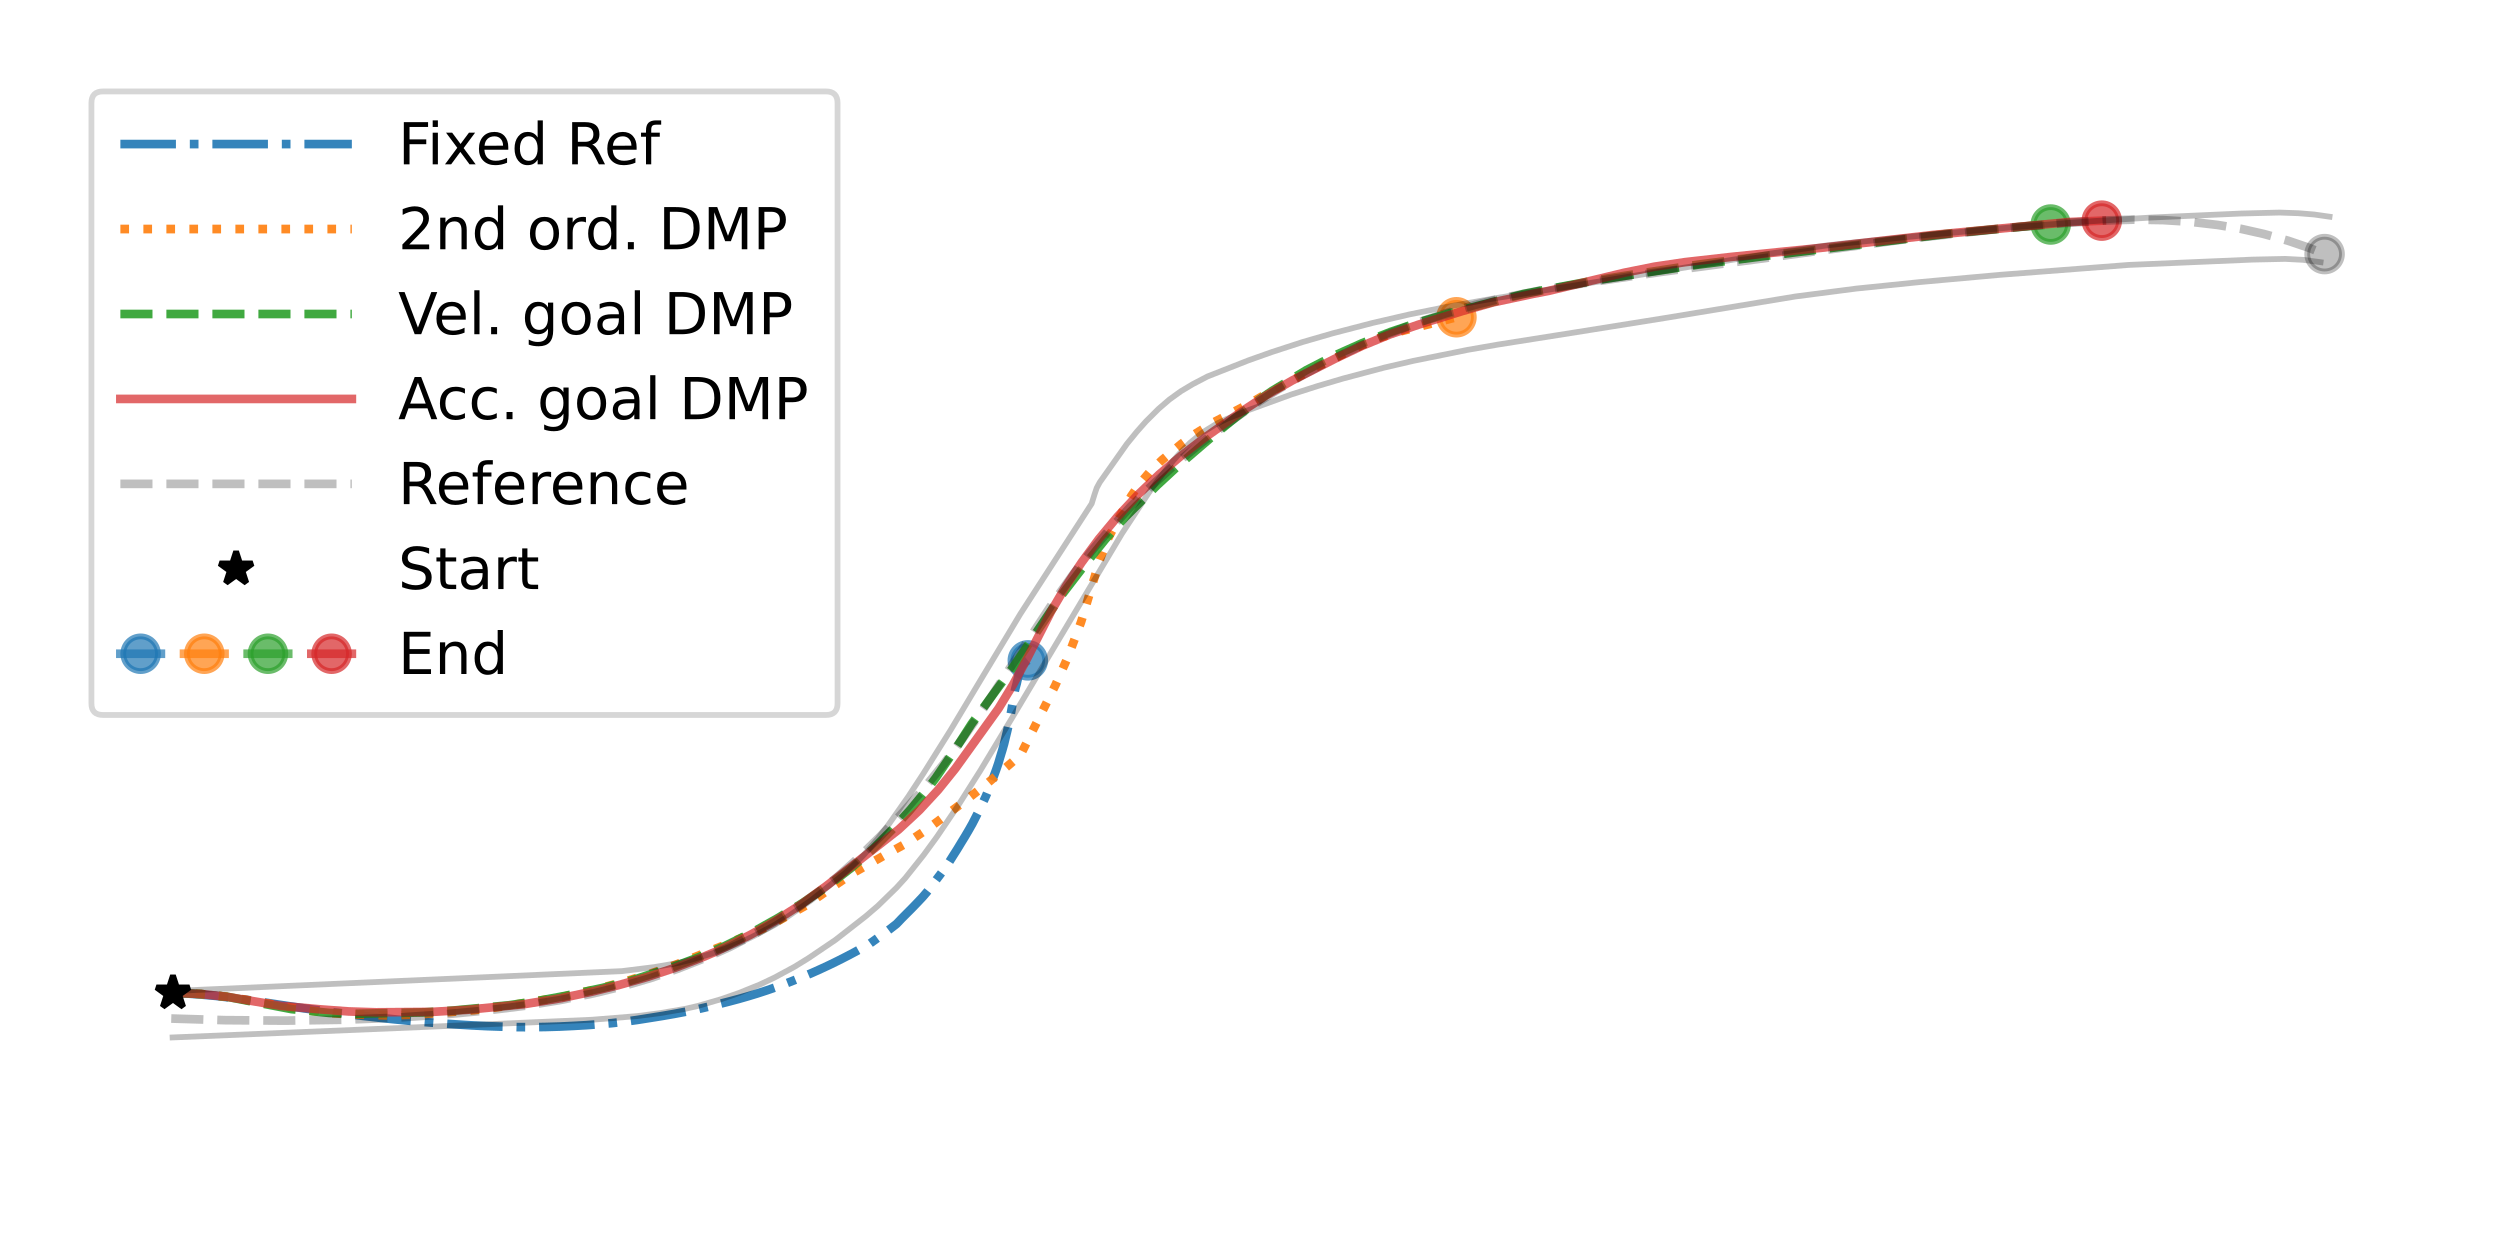 <?xml version="1.0" encoding="utf-8" standalone="no"?>
<!DOCTYPE svg PUBLIC "-//W3C//DTD SVG 1.1//EN"
  "http://www.w3.org/Graphics/SVG/1.1/DTD/svg11.dtd">
<!-- Created with matplotlib (https://matplotlib.org/) -->
<svg height="216pt" version="1.1" viewBox="0 0 432 216" width="432pt" xmlns="http://www.w3.org/2000/svg" xmlns:xlink="http://www.w3.org/1999/xlink">
 <defs>
  <style type="text/css">*{stroke-linecap:butt;stroke-linejoin:round;}</style>
 </defs>
 <g id="figure_1">
  <g id="patch_1">
   <path d="M 0 216 
L 432 216 
L 432 0 
L 0 0 
z
" style="fill:#ffffff;"/>
  </g>
  <g id="axes_1">
   <g id="matplotlib.axis_1"/>
   <g id="matplotlib.axis_2"/>
   <g id="line2d_1">
    <path clip-path="url(#pc901759498)" d="M 29.887 171.556 
L 32.36 171.682 
L 34.846 171.87 
L 37.337 172.098 
L 39.84 172.385 
L 42.34 172.727 
L 44.85 173.096 
L 47.372 173.482 
L 49.908 173.864 
L 52.453 174.229 
L 55.015 174.581 
L 57.592 174.92 
L 60.185 175.243 
L 62.791 175.554 
L 65.411 175.849 
L 68.045 176.127 
L 70.693 176.382 
L 73.353 176.61 
L 76.027 176.819 
L 78.714 177.011 
L 81.414 177.182 
L 84.125 177.318 
L 86.804 177.411 
L 89.404 177.486 
L 91.912 177.503 
L 94.337 177.46 
L 96.723 177.391 
L 99.031 177.28 
L 101.304 177.153 
L 103.501 176.987 
L 105.72 176.801 
L 107.92 176.551 
L 110.116 176.249 
L 112.287 175.906 
L 114.464 175.557 
L 116.52 175.198 
L 118.502 174.824 
L 120.443 174.42 
L 122.301 173.989 
L 124.119 173.536 
L 125.886 173.09 
L 127.597 172.635 
L 129.248 172.162 
L 130.895 171.66 
L 132.536 171.124 
L 134.138 170.57 
L 135.728 169.982 
L 137.296 169.363 
L 138.818 168.746 
L 140.321 168.116 
L 141.819 167.442 
L 143.29 166.758 
L 144.742 166.05 
L 146.178 165.32 
L 147.589 164.579 
L 148.975 163.819 
L 150.338 163.031 
L 151.484 162.208 
L 152.638 161.384 
L 153.791 160.533 
L 154.919 159.656 
L 155.796 158.735 
L 156.715 157.812 
L 157.654 156.869 
L 158.576 155.913 
L 159.456 154.977 
L 160.246 154.05 
L 161.007 153.079 
L 161.762 152.06 
L 162.537 151.033 
L 163.298 149.999 
L 164.021 148.948 
L 164.701 147.863 
L 165.39 146.781 
L 166.059 145.674 
L 166.738 144.568 
L 167.403 143.439 
L 168.039 142.309 
L 168.629 141.158 
L 169.216 139.992 
L 169.787 138.819 
L 170.326 137.652 
L 170.811 136.497 
L 171.28 135.317 
L 171.72 134.145 
L 172.14 133.002 
L 172.526 131.866 
L 172.864 130.722 
L 173.2 129.613 
L 173.51 128.525 
L 173.769 127.444 
L 174.029 126.392 
L 174.261 125.374 
L 174.462 124.392 
L 174.645 123.447 
L 174.805 122.551 
L 174.953 121.694 
L 175.087 120.884 
L 175.215 120.124 
L 175.344 119.412 
L 175.509 118.758 
L 175.682 118.135 
L 175.813 117.54 
L 175.959 117 
L 176.098 116.504 
L 176.21 116.045 
L 176.341 115.632 
L 176.512 115.278 
L 176.701 114.983 
L 176.887 114.743 
L 177.067 114.544 
L 177.231 114.382 
L 177.381 114.26 
L 177.516 114.184 
L 177.606 114.112 
" style="fill:none;stroke:#1f77b4;stroke-dasharray:9.6,2.4,1.5,2.4;stroke-dashoffset:0;stroke-opacity:0.9;stroke-width:1.5;"/>
   </g>
   <g id="line2d_2">
    <defs>
     <path d="M 0 3 
C 0.796 3 1.559 2.684 2.121 2.121 
C 2.684 1.559 3 0.796 3 0 
C 3 -0.796 2.684 -1.559 2.121 -2.121 
C 1.559 -2.684 0.796 -3 0 -3 
C -0.796 -3 -1.559 -2.684 -2.121 -2.121 
C -2.684 -1.559 -3 -0.796 -3 0 
C -3 0.796 -2.684 1.559 -2.121 2.121 
C -1.559 2.684 -0.796 3 0 3 
z
" id="m02f429dba5" style="stroke:#1f77b4;stroke-opacity:0.7;"/>
    </defs>
    <g clip-path="url(#pc901759498)">
     <use style="fill:#1f77b4;fill-opacity:0.7;stroke:#1f77b4;stroke-opacity:0.7;" x="177.606" xlink:href="#m02f429dba5" y="114.112"/>
    </g>
   </g>
   <g id="line2d_3">
    <path clip-path="url(#pc901759498)" d="M 29.887 171.556 
L 34.766 171.769 
L 39.521 172.273 
L 44.29 173.06 
L 52.718 174.544 
L 57.586 175.089 
L 60.034 175.259 
L 67.039 175.475 
L 71.981 175.325 
L 81.956 174.557 
L 86.934 173.918 
L 96.988 172.297 
L 101.943 171.185 
L 106.914 169.923 
L 111.851 168.45 
L 116.71 166.727 
L 125.152 163.327 
L 130.988 160.859 
L 133.229 159.828 
L 139.322 156.431 
L 143.006 153.867 
L 147.354 150.892 
L 152.603 147.929 
L 156.216 145.939 
L 160.213 143.296 
L 166.649 138.475 
L 170.472 135.476 
L 174.904 131.7 
L 176.356 130.437 
L 182.37 118.393 
L 184.518 113.571 
L 186.807 107.495 
L 189.153 99.706 
L 189.938 97.01 
L 191.363 93.256 
L 193.323 89.504 
L 195.495 85.685 
L 197.035 83.48 
L 198.782 81.424 
L 200.793 79.498 
L 204.109 76.731 
L 206.492 74.984 
L 209.87 72.897 
L 215.908 69.743 
L 218.376 68.321 
L 222.717 66.057 
L 226.694 63.799 
L 235.393 59.63 
L 238.355 58.382 
L 242.072 57.246 
L 251.675 54.822 
L 251.675 54.822 
" style="fill:none;stroke:#ff7f0e;stroke-dasharray:1.5,2.475;stroke-dashoffset:0;stroke-opacity:0.9;stroke-width:1.5;"/>
   </g>
   <g id="line2d_4">
    <defs>
     <path d="M 0 3 
C 0.796 3 1.559 2.684 2.121 2.121 
C 2.684 1.559 3 0.796 3 0 
C 3 -0.796 2.684 -1.559 2.121 -2.121 
C 1.559 -2.684 0.796 -3 0 -3 
C -0.796 -3 -1.559 -2.684 -2.121 -2.121 
C -2.684 -1.559 -3 -0.796 -3 0 
C -3 0.796 -2.684 1.559 -2.121 2.121 
C -1.559 2.684 -0.796 3 0 3 
z
" id="m16ccfc73c9" style="stroke:#ff7f0e;stroke-opacity:0.7;"/>
    </defs>
    <g clip-path="url(#pc901759498)">
     <use style="fill:#ff7f0e;fill-opacity:0.7;stroke:#ff7f0e;stroke-opacity:0.7;" x="251.675" xlink:href="#m16ccfc73c9" y="54.822"/>
    </g>
   </g>
   <g id="line2d_5">
    <path clip-path="url(#pc901759498)" d="M 29.887 171.556 
L 34.762 171.769 
L 39.336 172.26 
L 50.342 174.373 
L 56.893 175.037 
L 61.58 175.179 
L 73.466 174.928 
L 78.252 174.627 
L 87.943 173.71 
L 92.775 172.992 
L 97.619 172.094 
L 104.13 170.711 
L 108.996 169.453 
L 115.818 167.273 
L 120.588 165.464 
L 125.302 163.443 
L 129.901 161.167 
L 134.382 158.658 
L 138.781 155.972 
L 143.395 152.813 
L 147.318 149.796 
L 150.811 146.737 
L 154.118 143.411 
L 157.305 139.921 
L 160.308 136.275 
L 161.728 134.38 
L 165.306 129.109 
L 167.916 125.041 
L 172.195 119.191 
L 175.061 115.28 
L 183.285 103.044 
L 187.868 97.075 
L 191.065 93.116 
L 194.468 89.318 
L 199.92 83.883 
L 203.71 80.376 
L 209.591 75.331 
L 213.573 72.093 
L 217.682 68.999 
L 219.812 67.546 
L 225.704 63.979 
L 230.678 61.407 
L 235.422 59.281 
L 240.286 57.359 
L 245.236 55.677 
L 250.284 54.186 
L 263.181 50.823 
L 271.052 49.298 
L 276.372 48.328 
L 293.438 45.728 
L 304.436 44.308 
L 336.878 40.357 
L 351.432 38.974 
L 354.362 38.797 
L 354.362 38.797 
" style="fill:none;stroke:#2ca02c;stroke-dasharray:5.55,2.4;stroke-dashoffset:0;stroke-opacity:0.9;stroke-width:1.5;"/>
   </g>
   <g id="line2d_6">
    <defs>
     <path d="M 0 3 
C 0.796 3 1.559 2.684 2.121 2.121 
C 2.684 1.559 3 0.796 3 0 
C 3 -0.796 2.684 -1.559 2.121 -2.121 
C 1.559 -2.684 0.796 -3 0 -3 
C -0.796 -3 -1.559 -2.684 -2.121 -2.121 
C -2.684 -1.559 -3 -0.796 -3 0 
C -3 0.796 -2.684 1.559 -2.121 2.121 
C -1.559 2.684 -0.796 3 0 3 
z
" id="mf02d33f5f4" style="stroke:#2ca02c;stroke-opacity:0.7;"/>
    </defs>
    <g clip-path="url(#pc901759498)">
     <use style="fill:#2ca02c;fill-opacity:0.7;stroke:#2ca02c;stroke-opacity:0.7;" x="354.362" xlink:href="#mf02d33f5f4" y="38.797"/>
    </g>
   </g>
   <g id="line2d_7">
    <path clip-path="url(#pc901759498)" d="M 29.887 171.556 
L 34.762 171.769 
L 39.336 172.26 
L 48.499 173.806 
L 55.481 174.427 
L 60.218 174.775 
L 64.971 174.928 
L 74.631 174.856 
L 80.72 174.493 
L 90.548 173.527 
L 97.063 172.463 
L 101.948 171.435 
L 106.84 170.243 
L 111.73 168.857 
L 116.575 167.261 
L 121.376 165.422 
L 123.754 164.412 
L 129.546 161.6 
L 134.054 159.072 
L 138.418 156.289 
L 142.932 152.988 
L 155.253 143.369 
L 158.882 139.99 
L 162.119 136.486 
L 165.073 132.817 
L 172.544 122.43 
L 175.05 118.324 
L 177.36 114.036 
L 181.655 105.603 
L 184.153 101.339 
L 186.91 97.179 
L 189.892 93.131 
L 193.129 89.249 
L 196.607 85.519 
L 200.313 81.975 
L 204.241 78.64 
L 208.36 75.502 
L 214.531 71.12 
L 218.836 68.306 
L 223.291 65.755 
L 230.612 62.022 
L 235.345 59.775 
L 240.17 57.788 
L 245.139 56.094 
L 252.757 53.736 
L 257.934 52.265 
L 264.922 50.779 
L 267.563 50.272 
L 275.402 48.398 
L 280.645 47.136 
L 285.865 46.087 
L 291.157 45.301 
L 299.185 44.393 
L 314.518 42.843 
L 333.969 40.602 
L 357.438 38.374 
L 363.189 38.128 
L 363.189 38.128 
" style="fill:none;stroke:#d62728;stroke-linecap:square;stroke-opacity:0.7;stroke-width:1.5;"/>
   </g>
   <g id="line2d_8">
    <defs>
     <path d="M 0 3 
C 0.796 3 1.559 2.684 2.121 2.121 
C 2.684 1.559 3 0.796 3 0 
C 3 -0.796 2.684 -1.559 2.121 -2.121 
C 1.559 -2.684 0.796 -3 0 -3 
C -0.796 -3 -1.559 -2.684 -2.121 -2.121 
C -2.684 -1.559 -3 -0.796 -3 0 
C -3 0.796 -2.684 1.559 -2.121 2.121 
C -1.559 2.684 -0.796 3 0 3 
z
" id="m7a3b5c5505" style="stroke:#d62728;stroke-opacity:0.7;"/>
    </defs>
    <g clip-path="url(#pc901759498)">
     <use style="fill:#d62728;fill-opacity:0.7;stroke:#d62728;stroke-opacity:0.7;" x="363.189" xlink:href="#m7a3b5c5505" y="38.128"/>
    </g>
   </g>
   <g id="line2d_9">
    <defs>
     <path d="M 0 -3 
L -0.674 -0.927 
L -2.853 -0.927 
L -1.09 0.354 
L -1.763 2.427 
L -0 1.146 
L 1.763 2.427 
L 1.09 0.354 
L 2.853 -0.927 
L 0.674 -0.927 
z
" id="m725a8057f3" style="stroke:#000000;stroke-linejoin:bevel;"/>
    </defs>
    <g clip-path="url(#pc901759498)">
     <use style="stroke:#000000;stroke-linejoin:bevel;" x="29.887" xlink:href="#m725a8057f3" y="171.556"/>
    </g>
   </g>
   <g id="line2d_10">
    <path clip-path="url(#pc901759498)" d="M 29.593 176.004 
L 38.91 176.286 
L 49.28 176.363 
L 59.405 176.21 
L 67.896 175.885 
L 76.033 175.349 
L 84.25 174.593 
L 90.65 173.802 
L 96.599 172.844 
L 102.545 171.652 
L 107.557 170.432 
L 112.529 168.975 
L 117.001 167.436 
L 121.868 165.531 
L 126.22 163.578 
L 130.044 161.606 
L 133.777 159.444 
L 137.807 156.83 
L 141.304 154.272 
L 144.681 151.542 
L 147.561 148.964 
L 152.067 144.568 
L 156.077 140.332 
L 159.617 136.282 
L 163.022 132.086 
L 166.271 127.734 
L 169.952 122.432 
L 175.437 114.049 
L 182.131 103.882 
L 185.404 99.308 
L 188.563 95.264 
L 191.889 91.332 
L 195.388 87.53 
L 199.061 83.872 
L 202.913 80.384 
L 206.909 77.05 
L 211.064 73.918 
L 216.598 70.01 
L 220.558 67.465 
L 225.546 64.561 
L 230.195 62.091 
L 234.957 59.812 
L 239.822 57.719 
L 244.785 55.825 
L 249.833 54.128 
L 254.967 52.656 
L 260.17 51.393 
L 265.964 50.235 
L 273.952 48.896 
L 286.889 47.006 
L 303.841 44.753 
L 319.353 42.662 
L 330.519 41.17 
L 345.757 39.513 
L 355.404 38.639 
L 363.589 38.099 
L 368.81 37.95 
L 373.789 38.033 
L 378.576 38.333 
L 383.208 38.87 
L 387.259 39.547 
L 391.186 40.429 
L 395.391 41.601 
L 399.004 42.827 
L 401.312 43.746 
L 401.312 43.746 
" style="fill:none;stroke:#000000;stroke-dasharray:5.55,2.4;stroke-dashoffset:0;stroke-opacity:0.25;stroke-width:1.5;"/>
   </g>
   <g id="line2d_11">
    <path clip-path="url(#pc901759498)" d="M 29.455 171.259 
L 45.921 170.533 
L 107.439 167.811 
L 113.062 167.113 
L 117.105 166.416 
L 119.079 165.933 
L 122.941 164.799 
L 125.274 163.955 
L 128.039 162.807 
L 130.307 161.717 
L 133.881 159.807 
L 136.451 158.165 
L 140.184 155.55 
L 146.035 150.861 
L 147.879 149.15 
L 149.289 147.698 
L 151.619 145.014 
L 153.47 142.595 
L 156.94 137.659 
L 159.502 133.755 
L 164.276 126.136 
L 169.451 117.499 
L 176.304 106.105 
L 188.642 87.028 
L 189.152 85.38 
L 189.519 84.301 
L 190.043 83.338 
L 194.722 76.712 
L 196.492 74.543 
L 198.044 72.796 
L 200.197 70.653 
L 202.054 69.054 
L 204.031 67.626 
L 206.091 66.394 
L 208.649 65.055 
L 215.734 62.268 
L 219.854 60.806 
L 225.06 59.113 
L 230.322 57.589 
L 237.204 55.8 
L 243.56 54.329 
L 249.891 53.044 
L 258.334 51.539 
L 272.099 49.328 
L 289.003 46.577 
L 305.93 43.815 
L 315.521 42.427 
L 319.266 42 
L 333.176 40.585 
L 347.08 39.33 
L 360.991 38.25 
L 371.822 37.586 
L 387.272 36.897 
L 393.902 36.73 
L 397.178 36.845 
L 399.878 37.065 
L 402.545 37.444 
L 402.545 37.444 
" style="fill:none;stroke:#000000;stroke-linecap:square;stroke-opacity:0.25;"/>
   </g>
   <g id="line2d_12">
    <path clip-path="url(#pc901759498)" d="M 29.825 179.27 
L 73.317 177.459 
L 102.304 176.212 
L 110.099 175.58 
L 113.974 175.08 
L 118.356 174.335 
L 120.505 173.848 
L 124.693 172.634 
L 127.748 171.564 
L 131.296 170.127 
L 133.813 168.935 
L 137.271 167.069 
L 139.671 165.591 
L 144.337 162.435 
L 149.61 158.322 
L 151.713 156.514 
L 154.915 153.395 
L 156.431 151.73 
L 159.597 147.754 
L 161.918 144.575 
L 165.625 139.107 
L 169.371 133.202 
L 175.179 123.56 
L 193.887 92.181 
L 198.486 85.187 
L 200.013 83.077 
L 202.771 79.541 
L 204.021 78.148 
L 205.663 76.498 
L 207.847 74.692 
L 210.228 73.227 
L 211.977 72.389 
L 215.783 70.848 
L 223.124 68.172 
L 227.603 66.734 
L 232.115 65.4 
L 239.179 63.528 
L 244.26 62.348 
L 253.568 60.463 
L 258.801 59.551 
L 272.447 57.392 
L 287.691 54.957 
L 310.248 51.231 
L 320.762 49.867 
L 331.84 48.733 
L 345.59 47.491 
L 367.833 45.779 
L 389.167 44.862 
L 394.882 44.737 
L 397.968 44.9 
L 400.996 45.307 
L 400.996 45.307 
" style="fill:none;stroke:#000000;stroke-linecap:square;stroke-opacity:0.25;"/>
   </g>
   <g id="line2d_13">
    <defs>
     <path d="M 0 3 
C 0.796 3 1.559 2.684 2.121 2.121 
C 2.684 1.559 3 0.796 3 0 
C 3 -0.796 2.684 -1.559 2.121 -2.121 
C 1.559 -2.684 0.796 -3 0 -3 
C -0.796 -3 -1.559 -2.684 -2.121 -2.121 
C -2.684 -1.559 -3 -0.796 -3 0 
C -3 0.796 -2.684 1.559 -2.121 2.121 
C -1.559 2.684 -0.796 3 0 3 
z
" id="m383c575fff" style="stroke:#000000;stroke-opacity:0.25;"/>
    </defs>
    <g clip-path="url(#pc901759498)">
     <use style="fill-opacity:0.25;stroke:#000000;stroke-opacity:0.25;" x="401.69" xlink:href="#m383c575fff" y="43.907"/>
    </g>
   </g>
   <g id="legend_1">
    <g id="patch_2">
     <path d="M 17.8 123.547 
L 142.728 123.547 
Q 144.728 123.547 144.728 121.547 
L 144.728 17.8 
Q 144.728 15.8 142.728 15.8 
L 17.8 15.8 
Q 15.8 15.8 15.8 17.8 
L 15.8 121.547 
Q 15.8 123.547 17.8 123.547 
z
" style="fill:#ffffff;opacity:0.8;stroke:#cccccc;stroke-linejoin:miter;"/>
    </g>
    <g id="line2d_14">
     <path d="M 20.8 24.898 
L 60.8 24.898 
" style="fill:none;stroke:#1f77b4;stroke-dasharray:9.6,2.4,1.5,2.4;stroke-dashoffset:0;stroke-opacity:0.9;stroke-width:1.5;"/>
    </g>
    <g id="line2d_15"/>
    <g id="text_1">
     <!-- Fixed Ref -->
     <g transform="translate(68.8 28.398)scale(0.1 -0.1)">
      <defs>
       <path d="M 9.812 72.906 
L 51.703 72.906 
L 51.703 64.594 
L 19.672 64.594 
L 19.672 43.109 
L 48.578 43.109 
L 48.578 34.812 
L 19.672 34.812 
L 19.672 0 
L 9.812 0 
z
" id="DejaVuSans-70"/>
       <path d="M 9.422 54.688 
L 18.406 54.688 
L 18.406 0 
L 9.422 0 
z
M 9.422 75.984 
L 18.406 75.984 
L 18.406 64.594 
L 9.422 64.594 
z
" id="DejaVuSans-105"/>
       <path d="M 54.891 54.688 
L 35.109 28.078 
L 55.906 0 
L 45.312 0 
L 29.391 21.484 
L 13.484 0 
L 2.875 0 
L 24.125 28.609 
L 4.688 54.688 
L 15.281 54.688 
L 29.781 35.203 
L 44.281 54.688 
z
" id="DejaVuSans-120"/>
       <path d="M 56.203 29.594 
L 56.203 25.203 
L 14.891 25.203 
Q 15.484 15.922 20.484 11.062 
Q 25.484 6.203 34.422 6.203 
Q 39.594 6.203 44.453 7.469 
Q 49.312 8.734 54.109 11.281 
L 54.109 2.781 
Q 49.266 0.734 44.188 -0.344 
Q 39.109 -1.422 33.891 -1.422 
Q 20.797 -1.422 13.156 6.188 
Q 5.516 13.812 5.516 26.812 
Q 5.516 40.234 12.766 48.109 
Q 20.016 56 32.328 56 
Q 43.359 56 49.781 48.891 
Q 56.203 41.797 56.203 29.594 
z
M 47.219 32.234 
Q 47.125 39.594 43.094 43.984 
Q 39.062 48.391 32.422 48.391 
Q 24.906 48.391 20.391 44.141 
Q 15.875 39.891 15.188 32.172 
z
" id="DejaVuSans-101"/>
       <path d="M 45.406 46.391 
L 45.406 75.984 
L 54.391 75.984 
L 54.391 0 
L 45.406 0 
L 45.406 8.203 
Q 42.578 3.328 38.25 0.953 
Q 33.938 -1.422 27.875 -1.422 
Q 17.969 -1.422 11.734 6.484 
Q 5.516 14.406 5.516 27.297 
Q 5.516 40.188 11.734 48.094 
Q 17.969 56 27.875 56 
Q 33.938 56 38.25 53.625 
Q 42.578 51.266 45.406 46.391 
z
M 14.797 27.297 
Q 14.797 17.391 18.875 11.75 
Q 22.953 6.109 30.078 6.109 
Q 37.203 6.109 41.297 11.75 
Q 45.406 17.391 45.406 27.297 
Q 45.406 37.203 41.297 42.844 
Q 37.203 48.484 30.078 48.484 
Q 22.953 48.484 18.875 42.844 
Q 14.797 37.203 14.797 27.297 
z
" id="DejaVuSans-100"/>
       <path id="DejaVuSans-32"/>
       <path d="M 44.391 34.188 
Q 47.562 33.109 50.562 29.594 
Q 53.562 26.078 56.594 19.922 
L 66.609 0 
L 56 0 
L 46.688 18.703 
Q 43.062 26.031 39.672 28.422 
Q 36.281 30.812 30.422 30.812 
L 19.672 30.812 
L 19.672 0 
L 9.812 0 
L 9.812 72.906 
L 32.078 72.906 
Q 44.578 72.906 50.734 67.672 
Q 56.891 62.453 56.891 51.906 
Q 56.891 45.016 53.688 40.469 
Q 50.484 35.938 44.391 34.188 
z
M 19.672 64.797 
L 19.672 38.922 
L 32.078 38.922 
Q 39.203 38.922 42.844 42.219 
Q 46.484 45.516 46.484 51.906 
Q 46.484 58.297 42.844 61.547 
Q 39.203 64.797 32.078 64.797 
z
" id="DejaVuSans-82"/>
       <path d="M 37.109 75.984 
L 37.109 68.5 
L 28.516 68.5 
Q 23.688 68.5 21.797 66.547 
Q 19.922 64.594 19.922 59.516 
L 19.922 54.688 
L 34.719 54.688 
L 34.719 47.703 
L 19.922 47.703 
L 19.922 0 
L 10.891 0 
L 10.891 47.703 
L 2.297 47.703 
L 2.297 54.688 
L 10.891 54.688 
L 10.891 58.5 
Q 10.891 67.625 15.141 71.797 
Q 19.391 75.984 28.609 75.984 
z
" id="DejaVuSans-102"/>
      </defs>
      <use xlink:href="#DejaVuSans-70"/>
      <use x="50.27" xlink:href="#DejaVuSans-105"/>
      <use x="78.053" xlink:href="#DejaVuSans-120"/>
      <use x="134.107" xlink:href="#DejaVuSans-101"/>
      <use x="195.631" xlink:href="#DejaVuSans-100"/>
      <use x="259.107" xlink:href="#DejaVuSans-32"/>
      <use x="290.895" xlink:href="#DejaVuSans-82"/>
      <use x="355.877" xlink:href="#DejaVuSans-101"/>
      <use x="417.4" xlink:href="#DejaVuSans-102"/>
     </g>
    </g>
    <g id="line2d_16">
     <path d="M 20.8 39.577 
L 60.8 39.577 
" style="fill:none;stroke:#ff7f0e;stroke-dasharray:1.5,2.475;stroke-dashoffset:0;stroke-opacity:0.9;stroke-width:1.5;"/>
    </g>
    <g id="line2d_17"/>
    <g id="text_2">
     <!-- 2nd ord. DMP -->
     <g transform="translate(68.8 43.077)scale(0.1 -0.1)">
      <defs>
       <path d="M 19.188 8.297 
L 53.609 8.297 
L 53.609 0 
L 7.328 0 
L 7.328 8.297 
Q 12.938 14.109 22.625 23.891 
Q 32.328 33.688 34.812 36.531 
Q 39.547 41.844 41.422 45.531 
Q 43.312 49.219 43.312 52.781 
Q 43.312 58.594 39.234 62.25 
Q 35.156 65.922 28.609 65.922 
Q 23.969 65.922 18.812 64.312 
Q 13.672 62.703 7.812 59.422 
L 7.812 69.391 
Q 13.766 71.781 18.938 73 
Q 24.125 74.219 28.422 74.219 
Q 39.75 74.219 46.484 68.547 
Q 53.219 62.891 53.219 53.422 
Q 53.219 48.922 51.531 44.891 
Q 49.859 40.875 45.406 35.406 
Q 44.188 33.984 37.641 27.219 
Q 31.109 20.453 19.188 8.297 
z
" id="DejaVuSans-50"/>
       <path d="M 54.891 33.016 
L 54.891 0 
L 45.906 0 
L 45.906 32.719 
Q 45.906 40.484 42.875 44.328 
Q 39.844 48.188 33.797 48.188 
Q 26.516 48.188 22.312 43.547 
Q 18.109 38.922 18.109 30.906 
L 18.109 0 
L 9.078 0 
L 9.078 54.688 
L 18.109 54.688 
L 18.109 46.188 
Q 21.344 51.125 25.703 53.562 
Q 30.078 56 35.797 56 
Q 45.219 56 50.047 50.172 
Q 54.891 44.344 54.891 33.016 
z
" id="DejaVuSans-110"/>
       <path d="M 30.609 48.391 
Q 23.391 48.391 19.188 42.75 
Q 14.984 37.109 14.984 27.297 
Q 14.984 17.484 19.156 11.844 
Q 23.344 6.203 30.609 6.203 
Q 37.797 6.203 41.984 11.859 
Q 46.188 17.531 46.188 27.297 
Q 46.188 37.016 41.984 42.703 
Q 37.797 48.391 30.609 48.391 
z
M 30.609 56 
Q 42.328 56 49.016 48.375 
Q 55.719 40.766 55.719 27.297 
Q 55.719 13.875 49.016 6.219 
Q 42.328 -1.422 30.609 -1.422 
Q 18.844 -1.422 12.172 6.219 
Q 5.516 13.875 5.516 27.297 
Q 5.516 40.766 12.172 48.375 
Q 18.844 56 30.609 56 
z
" id="DejaVuSans-111"/>
       <path d="M 41.109 46.297 
Q 39.594 47.172 37.812 47.578 
Q 36.031 48 33.891 48 
Q 26.266 48 22.188 43.047 
Q 18.109 38.094 18.109 28.812 
L 18.109 0 
L 9.078 0 
L 9.078 54.688 
L 18.109 54.688 
L 18.109 46.188 
Q 20.953 51.172 25.484 53.578 
Q 30.031 56 36.531 56 
Q 37.453 56 38.578 55.875 
Q 39.703 55.766 41.062 55.516 
z
" id="DejaVuSans-114"/>
       <path d="M 10.688 12.406 
L 21 12.406 
L 21 0 
L 10.688 0 
z
" id="DejaVuSans-46"/>
       <path d="M 19.672 64.797 
L 19.672 8.109 
L 31.594 8.109 
Q 46.688 8.109 53.688 14.938 
Q 60.688 21.781 60.688 36.531 
Q 60.688 51.172 53.688 57.984 
Q 46.688 64.797 31.594 64.797 
z
M 9.812 72.906 
L 30.078 72.906 
Q 51.266 72.906 61.172 64.094 
Q 71.094 55.281 71.094 36.531 
Q 71.094 17.672 61.125 8.828 
Q 51.172 0 30.078 0 
L 9.812 0 
z
" id="DejaVuSans-68"/>
       <path d="M 9.812 72.906 
L 24.516 72.906 
L 43.109 23.297 
L 61.812 72.906 
L 76.516 72.906 
L 76.516 0 
L 66.891 0 
L 66.891 64.016 
L 48.094 14.016 
L 38.188 14.016 
L 19.391 64.016 
L 19.391 0 
L 9.812 0 
z
" id="DejaVuSans-77"/>
       <path d="M 19.672 64.797 
L 19.672 37.406 
L 32.078 37.406 
Q 38.969 37.406 42.719 40.969 
Q 46.484 44.531 46.484 51.125 
Q 46.484 57.672 42.719 61.234 
Q 38.969 64.797 32.078 64.797 
z
M 9.812 72.906 
L 32.078 72.906 
Q 44.344 72.906 50.609 67.359 
Q 56.891 61.812 56.891 51.125 
Q 56.891 40.328 50.609 34.812 
Q 44.344 29.297 32.078 29.297 
L 19.672 29.297 
L 19.672 0 
L 9.812 0 
z
" id="DejaVuSans-80"/>
      </defs>
      <use xlink:href="#DejaVuSans-50"/>
      <use x="63.623" xlink:href="#DejaVuSans-110"/>
      <use x="127.002" xlink:href="#DejaVuSans-100"/>
      <use x="190.479" xlink:href="#DejaVuSans-32"/>
      <use x="222.266" xlink:href="#DejaVuSans-111"/>
      <use x="283.447" xlink:href="#DejaVuSans-114"/>
      <use x="322.811" xlink:href="#DejaVuSans-100"/>
      <use x="386.287" xlink:href="#DejaVuSans-46"/>
      <use x="418.074" xlink:href="#DejaVuSans-32"/>
      <use x="449.861" xlink:href="#DejaVuSans-68"/>
      <use x="526.863" xlink:href="#DejaVuSans-77"/>
      <use x="613.143" xlink:href="#DejaVuSans-80"/>
     </g>
    </g>
    <g id="line2d_18">
     <path d="M 20.8 54.255 
L 60.8 54.255 
" style="fill:none;stroke:#2ca02c;stroke-dasharray:5.55,2.4;stroke-dashoffset:0;stroke-opacity:0.9;stroke-width:1.5;"/>
    </g>
    <g id="line2d_19"/>
    <g id="text_3">
     <!-- Vel. goal DMP -->
     <g transform="translate(68.8 57.755)scale(0.1 -0.1)">
      <defs>
       <path d="M 28.609 0 
L 0.781 72.906 
L 11.078 72.906 
L 34.188 11.531 
L 57.328 72.906 
L 67.578 72.906 
L 39.797 0 
z
" id="DejaVuSans-86"/>
       <path d="M 9.422 75.984 
L 18.406 75.984 
L 18.406 0 
L 9.422 0 
z
" id="DejaVuSans-108"/>
       <path d="M 45.406 27.984 
Q 45.406 37.75 41.375 43.109 
Q 37.359 48.484 30.078 48.484 
Q 22.859 48.484 18.828 43.109 
Q 14.797 37.75 14.797 27.984 
Q 14.797 18.266 18.828 12.891 
Q 22.859 7.516 30.078 7.516 
Q 37.359 7.516 41.375 12.891 
Q 45.406 18.266 45.406 27.984 
z
M 54.391 6.781 
Q 54.391 -7.172 48.188 -13.984 
Q 42 -20.797 29.203 -20.797 
Q 24.469 -20.797 20.266 -20.094 
Q 16.062 -19.391 12.109 -17.922 
L 12.109 -9.188 
Q 16.062 -11.328 19.922 -12.344 
Q 23.781 -13.375 27.781 -13.375 
Q 36.625 -13.375 41.016 -8.766 
Q 45.406 -4.156 45.406 5.172 
L 45.406 9.625 
Q 42.625 4.781 38.281 2.391 
Q 33.938 0 27.875 0 
Q 17.828 0 11.672 7.656 
Q 5.516 15.328 5.516 27.984 
Q 5.516 40.672 11.672 48.328 
Q 17.828 56 27.875 56 
Q 33.938 56 38.281 53.609 
Q 42.625 51.219 45.406 46.391 
L 45.406 54.688 
L 54.391 54.688 
z
" id="DejaVuSans-103"/>
       <path d="M 34.281 27.484 
Q 23.391 27.484 19.188 25 
Q 14.984 22.516 14.984 16.5 
Q 14.984 11.719 18.141 8.906 
Q 21.297 6.109 26.703 6.109 
Q 34.188 6.109 38.703 11.406 
Q 43.219 16.703 43.219 25.484 
L 43.219 27.484 
z
M 52.203 31.203 
L 52.203 0 
L 43.219 0 
L 43.219 8.297 
Q 40.141 3.328 35.547 0.953 
Q 30.953 -1.422 24.312 -1.422 
Q 15.922 -1.422 10.953 3.297 
Q 6 8.016 6 15.922 
Q 6 25.141 12.172 29.828 
Q 18.359 34.516 30.609 34.516 
L 43.219 34.516 
L 43.219 35.406 
Q 43.219 41.609 39.141 45 
Q 35.062 48.391 27.688 48.391 
Q 23 48.391 18.547 47.266 
Q 14.109 46.141 10.016 43.891 
L 10.016 52.203 
Q 14.938 54.109 19.578 55.047 
Q 24.219 56 28.609 56 
Q 40.484 56 46.344 49.844 
Q 52.203 43.703 52.203 31.203 
z
" id="DejaVuSans-97"/>
      </defs>
      <use xlink:href="#DejaVuSans-86"/>
      <use x="60.658" xlink:href="#DejaVuSans-101"/>
      <use x="122.182" xlink:href="#DejaVuSans-108"/>
      <use x="149.965" xlink:href="#DejaVuSans-46"/>
      <use x="181.752" xlink:href="#DejaVuSans-32"/>
      <use x="213.539" xlink:href="#DejaVuSans-103"/>
      <use x="277.016" xlink:href="#DejaVuSans-111"/>
      <use x="338.197" xlink:href="#DejaVuSans-97"/>
      <use x="399.477" xlink:href="#DejaVuSans-108"/>
      <use x="427.26" xlink:href="#DejaVuSans-32"/>
      <use x="459.047" xlink:href="#DejaVuSans-68"/>
      <use x="536.049" xlink:href="#DejaVuSans-77"/>
      <use x="622.328" xlink:href="#DejaVuSans-80"/>
     </g>
    </g>
    <g id="line2d_20">
     <path d="M 20.8 68.933 
L 60.8 68.933 
" style="fill:none;stroke:#d62728;stroke-linecap:square;stroke-opacity:0.7;stroke-width:1.5;"/>
    </g>
    <g id="line2d_21"/>
    <g id="text_4">
     <!-- Acc. goal DMP -->
     <g transform="translate(68.8 72.433)scale(0.1 -0.1)">
      <defs>
       <path d="M 34.188 63.188 
L 20.797 26.906 
L 47.609 26.906 
z
M 28.609 72.906 
L 39.797 72.906 
L 67.578 0 
L 57.328 0 
L 50.688 18.703 
L 17.828 18.703 
L 11.188 0 
L 0.781 0 
z
" id="DejaVuSans-65"/>
       <path d="M 48.781 52.594 
L 48.781 44.188 
Q 44.969 46.297 41.141 47.344 
Q 37.312 48.391 33.406 48.391 
Q 24.656 48.391 19.812 42.844 
Q 14.984 37.312 14.984 27.297 
Q 14.984 17.281 19.812 11.734 
Q 24.656 6.203 33.406 6.203 
Q 37.312 6.203 41.141 7.25 
Q 44.969 8.297 48.781 10.406 
L 48.781 2.094 
Q 45.016 0.344 40.984 -0.531 
Q 36.969 -1.422 32.422 -1.422 
Q 20.062 -1.422 12.781 6.344 
Q 5.516 14.109 5.516 27.297 
Q 5.516 40.672 12.859 48.328 
Q 20.219 56 33.016 56 
Q 37.156 56 41.109 55.141 
Q 45.062 54.297 48.781 52.594 
z
" id="DejaVuSans-99"/>
      </defs>
      <use xlink:href="#DejaVuSans-65"/>
      <use x="66.658" xlink:href="#DejaVuSans-99"/>
      <use x="121.639" xlink:href="#DejaVuSans-99"/>
      <use x="176.619" xlink:href="#DejaVuSans-46"/>
      <use x="208.406" xlink:href="#DejaVuSans-32"/>
      <use x="240.193" xlink:href="#DejaVuSans-103"/>
      <use x="303.67" xlink:href="#DejaVuSans-111"/>
      <use x="364.852" xlink:href="#DejaVuSans-97"/>
      <use x="426.131" xlink:href="#DejaVuSans-108"/>
      <use x="453.914" xlink:href="#DejaVuSans-32"/>
      <use x="485.701" xlink:href="#DejaVuSans-68"/>
      <use x="562.703" xlink:href="#DejaVuSans-77"/>
      <use x="648.982" xlink:href="#DejaVuSans-80"/>
     </g>
    </g>
    <g id="line2d_22">
     <path d="M 20.8 83.611 
L 60.8 83.611 
" style="fill:none;stroke:#000000;stroke-dasharray:5.55,2.4;stroke-dashoffset:0;stroke-opacity:0.25;stroke-width:1.5;"/>
    </g>
    <g id="line2d_23"/>
    <g id="text_5">
     <!-- Reference -->
     <g transform="translate(68.8 87.111)scale(0.1 -0.1)">
      <use xlink:href="#DejaVuSans-82"/>
      <use x="64.982" xlink:href="#DejaVuSans-101"/>
      <use x="126.506" xlink:href="#DejaVuSans-102"/>
      <use x="161.711" xlink:href="#DejaVuSans-101"/>
      <use x="223.234" xlink:href="#DejaVuSans-114"/>
      <use x="262.098" xlink:href="#DejaVuSans-101"/>
      <use x="323.621" xlink:href="#DejaVuSans-110"/>
      <use x="387" xlink:href="#DejaVuSans-99"/>
      <use x="441.98" xlink:href="#DejaVuSans-101"/>
     </g>
    </g>
    <g id="line2d_24"/>
    <g id="line2d_25">
     <g>
      <use style="stroke:#000000;stroke-linejoin:bevel;" x="40.8" xlink:href="#m725a8057f3" y="98.289"/>
     </g>
    </g>
    <g id="text_6">
     <!-- Start -->
     <g transform="translate(68.8 101.789)scale(0.1 -0.1)">
      <defs>
       <path d="M 53.516 70.516 
L 53.516 60.891 
Q 47.906 63.578 42.922 64.891 
Q 37.938 66.219 33.297 66.219 
Q 25.25 66.219 20.875 63.094 
Q 16.5 59.969 16.5 54.203 
Q 16.5 49.359 19.406 46.891 
Q 22.312 44.438 30.422 42.922 
L 36.375 41.703 
Q 47.406 39.594 52.656 34.297 
Q 57.906 29 57.906 20.125 
Q 57.906 9.516 50.797 4.047 
Q 43.703 -1.422 29.984 -1.422 
Q 24.812 -1.422 18.969 -0.25 
Q 13.141 0.922 6.891 3.219 
L 6.891 13.375 
Q 12.891 10.016 18.656 8.297 
Q 24.422 6.594 29.984 6.594 
Q 38.422 6.594 43.016 9.906 
Q 47.609 13.234 47.609 19.391 
Q 47.609 24.75 44.312 27.781 
Q 41.016 30.812 33.5 32.328 
L 27.484 33.5 
Q 16.453 35.688 11.516 40.375 
Q 6.594 45.062 6.594 53.422 
Q 6.594 63.094 13.406 68.656 
Q 20.219 74.219 32.172 74.219 
Q 37.312 74.219 42.625 73.281 
Q 47.953 72.359 53.516 70.516 
z
" id="DejaVuSans-83"/>
       <path d="M 18.312 70.219 
L 18.312 54.688 
L 36.812 54.688 
L 36.812 47.703 
L 18.312 47.703 
L 18.312 18.016 
Q 18.312 11.328 20.141 9.422 
Q 21.969 7.516 27.594 7.516 
L 36.812 7.516 
L 36.812 0 
L 27.594 0 
Q 17.188 0 13.234 3.875 
Q 9.281 7.766 9.281 18.016 
L 9.281 47.703 
L 2.688 47.703 
L 2.688 54.688 
L 9.281 54.688 
L 9.281 70.219 
z
" id="DejaVuSans-116"/>
      </defs>
      <use xlink:href="#DejaVuSans-83"/>
      <use x="63.477" xlink:href="#DejaVuSans-116"/>
      <use x="102.686" xlink:href="#DejaVuSans-97"/>
      <use x="163.965" xlink:href="#DejaVuSans-114"/>
      <use x="205.078" xlink:href="#DejaVuSans-116"/>
     </g>
    </g>
    <g id="line2d_26">
     <path d="M 20.8 112.967 
L 27.8 112.967 
" style="fill:none;stroke:#1f77b4;stroke-linecap:square;stroke-opacity:0.7;stroke-width:1.5;"/>
    </g>
    <g id="line2d_27">
     <g>
      <use style="fill:#1f77b4;fill-opacity:0.7;stroke:#1f77b4;stroke-opacity:0.7;" x="24.3" xlink:href="#m02f429dba5" y="112.967"/>
     </g>
    </g>
    <g id="line2d_28">
     <path d="M 31.8 112.967 
L 38.8 112.967 
" style="fill:none;stroke:#ff7f0e;stroke-linecap:square;stroke-opacity:0.7;stroke-width:1.5;"/>
    </g>
    <g id="line2d_29">
     <g>
      <use style="fill:#ff7f0e;fill-opacity:0.7;stroke:#ff7f0e;stroke-opacity:0.7;" x="35.3" xlink:href="#m16ccfc73c9" y="112.967"/>
     </g>
    </g>
    <g id="line2d_30">
     <path d="M 42.8 112.967 
L 49.8 112.967 
" style="fill:none;stroke:#2ca02c;stroke-linecap:square;stroke-opacity:0.7;stroke-width:1.5;"/>
    </g>
    <g id="line2d_31">
     <g>
      <use style="fill:#2ca02c;fill-opacity:0.7;stroke:#2ca02c;stroke-opacity:0.7;" x="46.3" xlink:href="#mf02d33f5f4" y="112.967"/>
     </g>
    </g>
    <g id="line2d_32">
     <path d="M 53.8 112.967 
L 60.8 112.967 
" style="fill:none;stroke:#d62728;stroke-linecap:square;stroke-opacity:0.7;stroke-width:1.5;"/>
    </g>
    <g id="line2d_33">
     <g>
      <use style="fill:#d62728;fill-opacity:0.7;stroke:#d62728;stroke-opacity:0.7;" x="57.3" xlink:href="#m7a3b5c5505" y="112.967"/>
     </g>
    </g>
    <g id="text_7">
     <!-- End -->
     <g transform="translate(68.8 116.467)scale(0.1 -0.1)">
      <defs>
       <path d="M 9.812 72.906 
L 55.906 72.906 
L 55.906 64.594 
L 19.672 64.594 
L 19.672 43.016 
L 54.391 43.016 
L 54.391 34.719 
L 19.672 34.719 
L 19.672 8.297 
L 56.781 8.297 
L 56.781 0 
L 9.812 0 
z
" id="DejaVuSans-69"/>
      </defs>
      <use xlink:href="#DejaVuSans-69"/>
      <use x="63.184" xlink:href="#DejaVuSans-110"/>
      <use x="126.562" xlink:href="#DejaVuSans-100"/>
     </g>
    </g>
   </g>
  </g>
 </g>
 <defs>
  <clipPath id="pc901759498">
   <rect height="194.4" width="410.4" x="10.8" y="10.8"/>
  </clipPath>
 </defs>
</svg>
